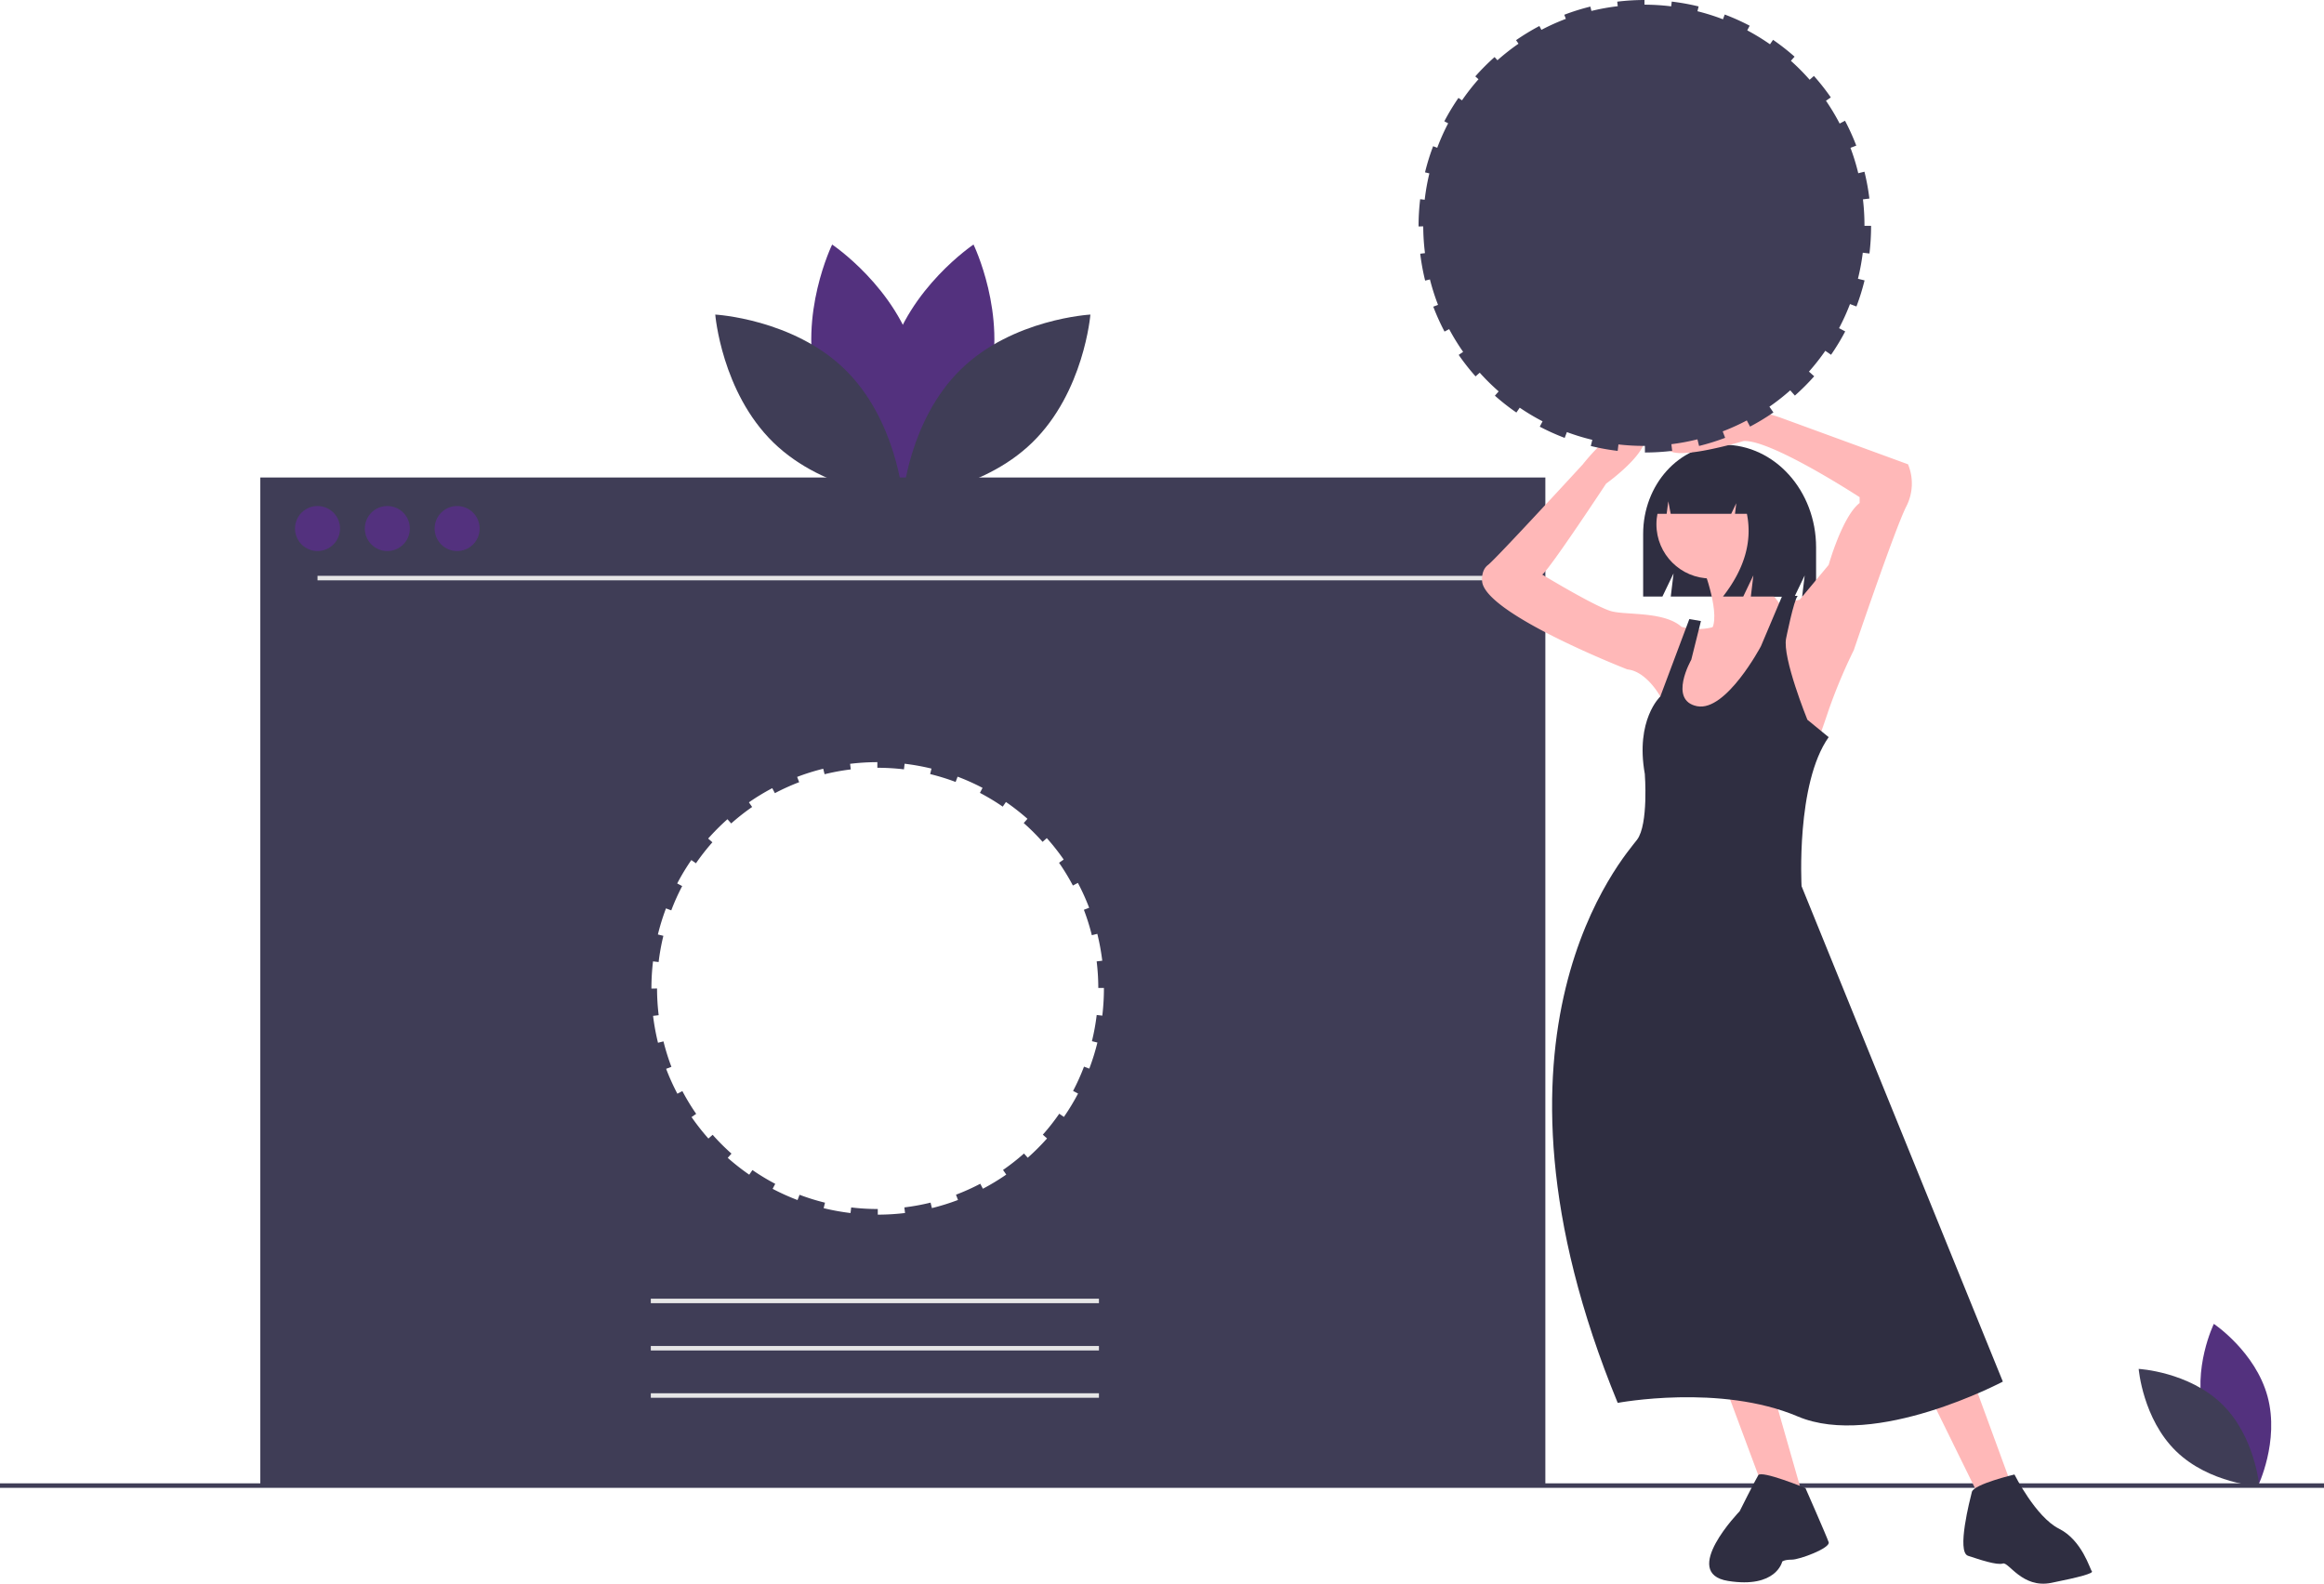<svg id="b79b2564-0055-490c-a0c3-a5b940142b8d" data-name="Layer 1" xmlns="http://www.w3.org/2000/svg" width="1032" height="703.27" viewBox="0 0 1032 703.27"><title>start_building</title><path d="M523.04,268.993c-8.382,30.986-37.093,50.176-37.093,50.176s-15.121-31.047-6.738-62.033,37.093-50.176,37.093-50.176S531.422,238.007,523.04,268.993Z" transform="translate(-84 -98.365)" fill="#53317e"/><path d="M446.786,268.993c8.382,30.986,37.093,50.176,37.093,50.176s15.121-31.047,6.738-62.033-37.093-50.176-37.093-50.176S438.404,238.007,446.786,268.993Z" transform="translate(-84 -98.365)" fill="#53317e"/><path d="M459.103,262.334c23.001,22.39,25.81,56.81,25.81,56.81s-34.482-1.883-57.483-24.273-25.81-56.81-25.81-56.81S436.102,239.943,459.103,262.334Z" transform="translate(-84 -98.365)" fill="#3f3d56"/><path d="M510.723,262.334c-23.001,22.39-25.81,56.81-25.81,56.81s34.482-1.883,57.483-24.273,25.81-56.81,25.81-56.81S533.724,239.943,510.723,262.334Z" transform="translate(-84 -98.365)" fill="#3f3d56"/><path d="M1062.752,726.152c5.391,19.928,23.856,32.27,23.856,32.27s9.725-19.968,4.334-39.896-23.856-32.27-23.856-32.27S1057.361,706.224,1062.752,726.152Z" transform="translate(-84 -98.365)" fill="#53317e"/><path d="M1070.674,721.869c14.793,14.4,16.6,36.537,16.6,36.537s-22.177-1.211-36.97-15.611-16.6-36.537-16.6-36.537S1055.881,707.469,1070.674,721.869Z" transform="translate(-84 -98.365)" fill="#3f3d56"/><path d="M199.594,310.406v447.745H770.232v-447.745ZM574.212,537.287a101.783,101.783,0,0,1-.722,12.104l-2.488-.299a97.576,97.576,0,0,1-2.119,11.635l2.435.597a100.053,100.053,0,0,1-3.607,11.592l-2.344-.889a97.447,97.447,0,0,1-4.861,10.788l2.219,1.166a100.694,100.694,0,0,1-6.286,10.379l-2.062-1.426a98.395,98.395,0,0,1-7.301,9.308l1.876,1.663a101.235,101.235,0,0,1-8.575,8.577l-1.663-1.876a98.394,98.394,0,0,1-9.302,7.3l1.426,2.061a100.835,100.835,0,0,1-10.369,6.284l-1.167-2.217a97.44,97.44,0,0,1-10.782,4.863l.89,2.343a99.857,99.857,0,0,1-11.583,3.609l-.598-2.433a97.568,97.568,0,0,1-11.634,2.125l.3,2.488a101.993,101.993,0,0,1-12.104.728l-.001-2.5-.047.001a98.939,98.939,0,0,1-11.758-.705l-.298,2.489a100.956,100.956,0,0,1-11.934-2.166l.597-2.436a97.2,97.2,0,0,1-11.302-3.51l-.888,2.344a100.203,100.203,0,0,1-11.068-4.981l1.166-2.219a97.943,97.943,0,0,1-10.122-6.124l-1.425,2.062a101.48,101.48,0,0,1-9.549-7.48l1.662-1.878a98.58,98.58,0,0,1-8.368-8.358l-1.875,1.665a101.348,101.348,0,0,1-7.491-9.536l2.061-1.428a97.957,97.957,0,0,1-6.133-10.107l-2.218,1.168a100.344,100.344,0,0,1-4.994-11.057l2.343-.891a97.203,97.203,0,0,1-3.525-11.289l-2.434.6a100.425,100.425,0,0,1-2.184-11.933l2.487-.3a98.928,98.928,0,0,1-.72-11.852l-2.501.047.001-.133a101.646,101.646,0,0,1,.71-11.969l2.489.297a97.587,97.587,0,0,1,2.108-11.638l-2.436-.595a99.953,99.953,0,0,1,3.596-11.595l2.345.887a97.44,97.44,0,0,1,4.851-10.793l-2.22-1.164a100.866,100.866,0,0,1,6.276-10.386l2.063,1.424a98.385,98.385,0,0,1,7.291-9.314l-1.878-1.661a101.373,101.373,0,0,1,8.566-8.585l1.666,1.875a98.398,98.398,0,0,1,9.296-7.31l-1.429-2.061a100.929,100.929,0,0,1,10.363-6.295l1.17,2.218a97.441,97.441,0,0,1,10.776-4.874l-.893-2.344a99.745,99.745,0,0,1,11.58-3.62l.601,2.433a97.58,97.58,0,0,1,11.632-2.137l-.302-2.487a101.641,101.641,0,0,1,12.104-.739l.003,2.501c.048-0.0.095-.002.143-.002a98.941,98.941,0,0,1,11.663.694l.296-2.489a100.623,100.623,0,0,1,11.937,2.154l-.594,2.437a97.19,97.19,0,0,1,11.306,3.499l.886-2.346a100.047,100.047,0,0,1,11.073,4.971l-1.164,2.221a97.945,97.945,0,0,1,10.129,6.114l1.423-2.064a101.676,101.676,0,0,1,9.556,7.472l-1.66,1.88a98.56,98.56,0,0,1,8.376,8.35l1.874-1.666a101.376,101.376,0,0,1,7.5,9.527l-2.06,1.43a97.952,97.952,0,0,1,6.143,10.102l2.217-1.171a100.349,100.349,0,0,1,5.005,11.052l-2.343.894a97.188,97.188,0,0,1,3.536,11.285l2.434-.602a100.563,100.563,0,0,1,2.195,11.93l-2.486.303a98.921,98.921,0,0,1,.729,11.804h2.502Z" transform="translate(-84 -98.365)" fill="#3f3d56"/><circle cx="141" cy="234.709" r="10" fill="#53317e"/><circle cx="172" cy="234.709" r="10" fill="#53317e"/><circle cx="203" cy="234.709" r="10" fill="#53317e"/><rect x="141" y="255.709" width="518" height="2" fill="#e6e6e6"/><rect x="289" y="576.709" width="199" height="2" fill="#e6e6e6"/><rect x="289" y="597.709" width="199" height="2" fill="#e6e6e6"/><rect x="289" y="618.709" width="199" height="2" fill="#e6e6e6"/><rect y="658.709" width="1032" height="2" fill="#3f3d56"/><path d="M849.366,295.848h0c-19.72,0-35.707,17.741-35.707,39.627v27.805h8.552l4.951-10.302-1.238,10.302h54.967l4.501-9.366-1.125,9.366h6.189V341.448C890.456,316.264,872.059,295.848,849.366,295.848Z" transform="translate(-84 -98.365)" fill="#2f2e41"/><polygon points="765.634 614.389 781.963 658.219 801.729 668.531 786.26 614.389 765.634 614.389" fill="#ffb8b8"/><polygon points="855.871 617.827 880.793 668.531 893.684 660.797 874.778 609.233 855.871 617.827" fill="#ffb8b8"/><circle cx="759.619" cy="232.818" r="24.063" fill="#ffb8b8"/><path d="M840.181,350.09s8.594,22.344,3.438,28.36,32.657-9.453,32.657-9.453-16.329-19.766-15.469-28.36Z" transform="translate(-84 -98.365)" fill="#ffb8b8"/><path d="M870.26,367.277l12.891-2.578,12.891-15.469s6.016-21.485,13.75-27.501V319.151s-39.532-25.782-51.564-24.922c0,0-40.392,12.032-32.657,0,2.175-3.384,5.914-6.088,10.165-8.227a49.889,49.889,0,0,1,39.521-1.955l56.02,20.495a22.284,22.284,0,0,1-.859,18.907c-5.156,10.313-23.204,63.595-23.204,63.595a238.619,238.619,0,0,0-11.172,26.641c-4.297,12.891-7.735,21.485-7.735,21.485l-73.049-.859,6.016-26.641s-6.016-11.172-14.61-12.032c0,0-61.876-24.063-64.455-38.673,0,0-.859-5.156,2.578-7.735s42.11-44.689,42.11-44.689,17.188-22.344,25.782-15.469-15.469,24.063-15.469,24.063-24.922,37.813-28.36,40.392c0,0,24.063,14.61,30.938,16.329s23.204,0,30.938,6.875a27.082,27.082,0,0,0,20.625-2.578C861.666,368.137,870.26,367.277,870.26,367.277Z" transform="translate(-84 -98.365)" fill="#ffb8b8"/><path d="M834.165,373.293,821.274,407.669s-11.172,10.313-6.875,34.376c0,0,1.719,22.344-3.438,29.219s-76.486,85.08-8.594,250.084c0,0,45.548-8.594,79.924,6.016S973.387,711.895,973.387,711.895L884.01,491.89s-2.578-45.548,12.032-66.173l-9.453-7.735s-11.172-27.501-9.453-36.095c0,0,3.438-17.188,5.156-18.907h-6.875l-9.453,22.344s-15.469,29.219-28.36,26.641-2.578-20.625-2.578-20.625l4.297-17.188Z" transform="translate(-84 -98.365)" fill="#2f2e41"/><path d="M885.729,759.162s-19.522-7.985-20.933-5.711-8.286,16.024-8.286,16.024-26.641,27.501-5.156,30.938,24.063-8.594,24.063-8.594.859-.859,4.297-.859,17.188-5.156,16.329-7.735S885.729,759.162,885.729,759.162Z" transform="translate(-84 -98.365)" fill="#2f2e41"/><path d="M978.544,753.146s-18.047,4.297-18.907,7.735-6.875,26.641-1.719,28.36,12.891,4.297,15.469,3.438,8.594,11.172,21.485,8.594,18.907-4.297,18.047-5.156-4.297-13.75-14.61-18.907S978.544,753.146,978.544,753.146Z" transform="translate(-84 -98.365)" fill="#2f2e41"/><path d="M859.517,306.764a18.727,18.727,0,0,0-14.776-7.54h-.701c-13.516,0-24.473,12.231-24.473,27.318v0h4.529l.731-5.567,1.072,5.567h26.861l2.25-4.71-.563,4.71H859.733q3.699,18.369-10.629,36.738h9.002l4.501-9.42-1.125,9.42h17.16l3.376-21.666C882.016,325.388,872.589,311.629,859.517,306.764Z" transform="translate(-84 -98.365)" fill="#2f2e41"/><path d="M911.937,198.646c0-.08.003-.159.003-.239a98.954,98.954,0,0,0-.678-11.519l2.861-.349a100.484,100.484,0,0,0-2.195-11.93l-2.74.678a97.196,97.196,0,0,0-3.462-11.272l2.576-.983a100.24,100.24,0,0,0-5.005-11.052l-2.376,1.255a97.938,97.938,0,0,0-6.073-10.124l2.148-1.491a101.35,101.35,0,0,0-7.5-9.529l-1.901,1.69a98.566,98.566,0,0,0-8.325-8.401l1.636-1.851a101.41,101.41,0,0,0-9.556-7.473l-1.361,1.974A97.974,97.974,0,0,0,859.884,111.846l1.08-2.061a100.492,100.492,0,0,0-11.072-4.971l-.798,2.113a97.198,97.198,0,0,0-11.318-3.573l.52-2.13a100.371,100.371,0,0,0-11.938-2.155l-.25,2.114a98.914,98.914,0,0,0-11.852-.745l-.002-2.074a101.818,101.818,0,0,0-12.104.739l.245,2.015a97.592,97.592,0,0,0-11.7,2.105l-.477-1.931a100.063,100.063,0,0,0-11.578,3.622l.695,1.825a97.425,97.425,0,0,0-10.85,4.879l-.899-1.704a100.875,100.875,0,0,0-10.362,6.294l1.087,1.569a98.399,98.399,0,0,0-9.358,7.347l-1.262-1.421a101.397,101.397,0,0,0-8.567,8.586l1.424,1.259a98.377,98.377,0,0,0-7.329,9.377l-1.571-1.084a100.677,100.677,0,0,0-6.276,10.385l1.706.895a97.445,97.445,0,0,0-4.855,10.866l-1.826-.691a100.015,100.015,0,0,0-3.597,11.595l1.932.472a97.611,97.611,0,0,0-2.075,11.704l-2.017-.24a102.051,102.051,0,0,0-.71,12.007v.095l2.077-.039a98.9,98.9,0,0,0,.769,11.89l-2.111.255a100.533,100.533,0,0,0,2.183,11.932l2.128-.524a97.209,97.209,0,0,0,3.599,11.303l-2.112.803a100.451,100.451,0,0,0,4.994,11.056l2.06-1.085a97.99,97.99,0,0,0,6.203,10.086l-1.971,1.365a101.493,101.493,0,0,0,7.49,9.537l1.848-1.64a98.581,98.581,0,0,0,8.419,8.307l-1.685,1.903a101.127,101.127,0,0,0,9.548,7.482l1.486-2.152a97.913,97.913,0,0,0,10.144,6.054l-1.249,2.379a100.441,100.441,0,0,0,11.068,4.981l.977-2.577a97.192,97.192,0,0,0,11.289,3.437l-.671,2.741a100.427,100.427,0,0,0,11.935,2.167l.342-2.864a98.973,98.973,0,0,0,11.283.651c.159,0,.318-.005.477-.006l.001,2.936a101.904,101.904,0,0,0,12.104-.728l-.358-2.96a97.547,97.547,0,0,0,11.568-2.157l.724,2.939a100.214,100.214,0,0,0,11.582-3.61l-1.087-2.862a97.45,97.45,0,0,0,10.708-4.859l1.438,2.733a100.824,100.824,0,0,0,10.37-6.285l-1.767-2.553a98.399,98.399,0,0,0,9.241-7.263l2.065,2.33a101.387,101.387,0,0,0,8.575-8.577l-2.33-2.065a98.39,98.39,0,0,0,7.263-9.245l2.554,1.766a100.982,100.982,0,0,0,6.286-10.378l-2.733-1.437a97.454,97.454,0,0,0,4.857-10.714l2.864,1.086a100.146,100.146,0,0,0,3.605-11.591l-2.939-.722a97.559,97.559,0,0,0,2.151-11.568l2.961.356a102.004,102.004,0,0,0,.722-12.104v-.19Z" transform="translate(-84 -98.365)" fill="#3f3d56"/></svg>